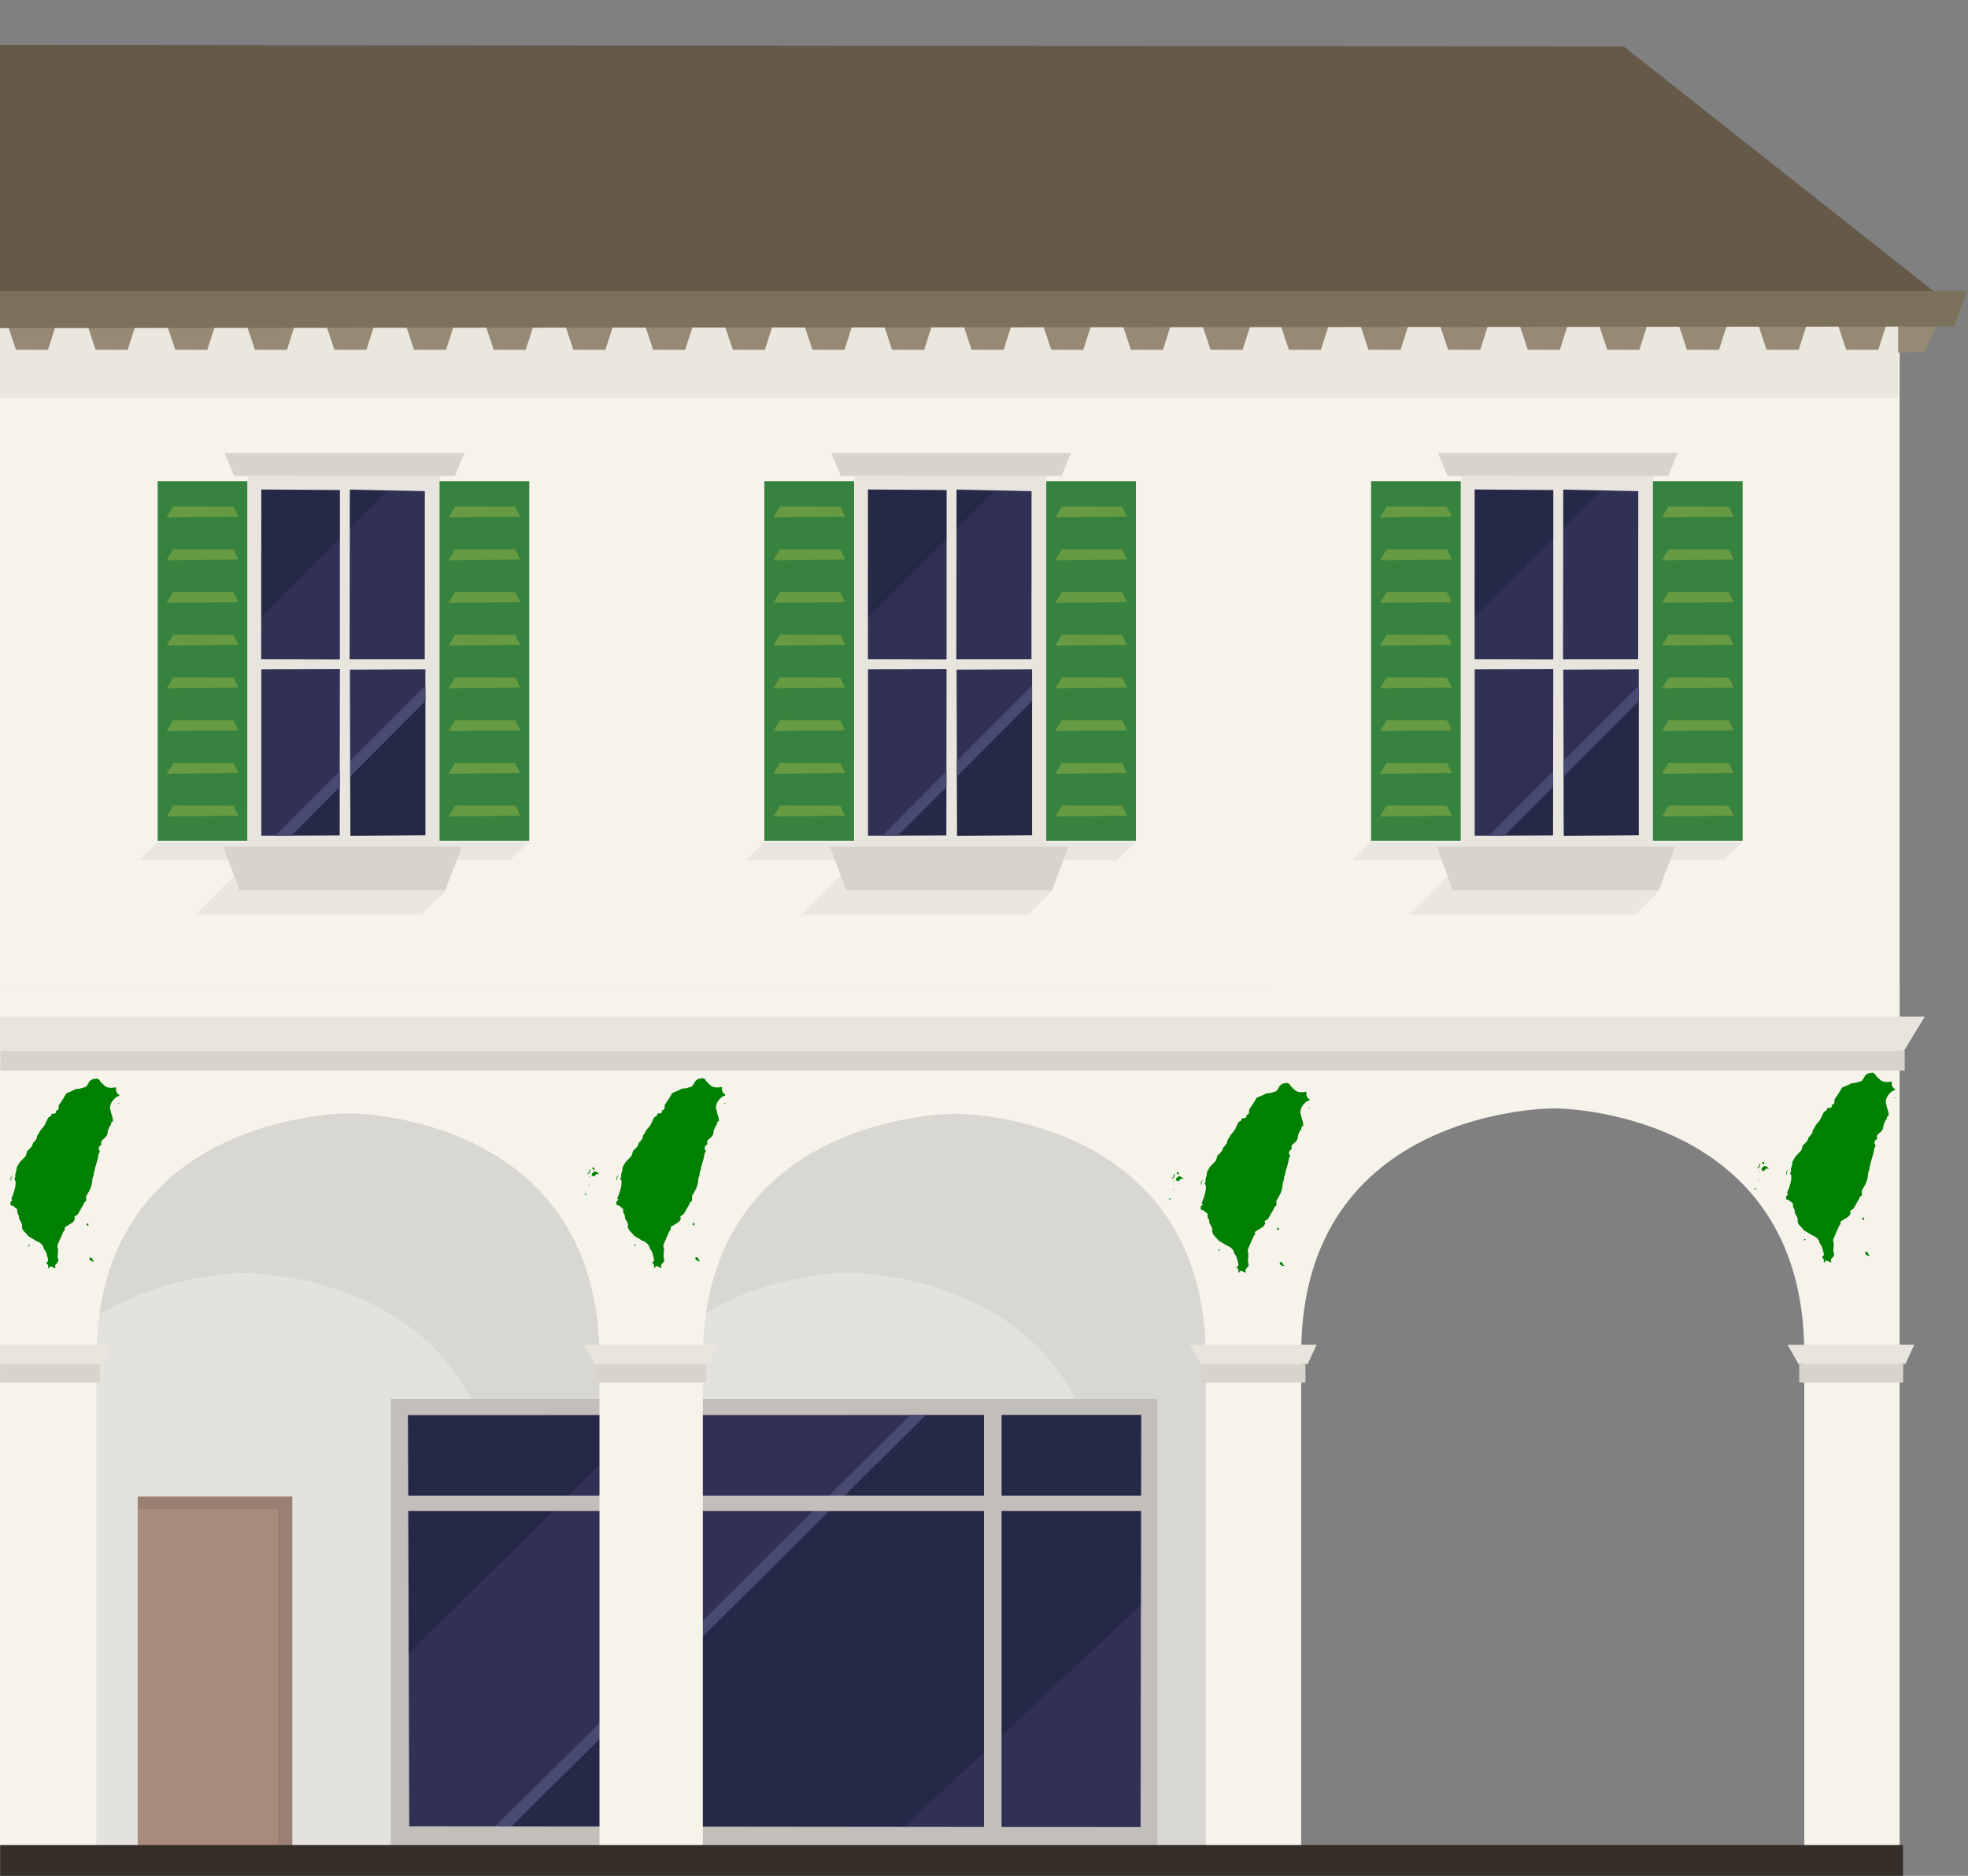 <?xml version="1.0" encoding="UTF-8" standalone="no"?>
<svg
   width="100%"
   height="100%"
   viewBox="0 0 768 732"
   version="1.1"
   xml:space="preserve"
   style="fill-rule:evenodd;clip-rule:evenodd;stroke-linejoin:round;stroke-miterlimit:2;"
   id="svg580"
   sodipodi:docname="arcade-left.svg"
   inkscape:version="1.1 (c68e22c387, 2021-05-23)"
   xmlns:inkscape="http://www.inkscape.org/namespaces/inkscape"
   xmlns:sodipodi="http://sodipodi.sourceforge.net/DTD/sodipodi-0.dtd"
   xmlns="http://www.w3.org/2000/svg"
   xmlns:svg="http://www.w3.org/2000/svg"
   xmlns:serif="http://www.serif.com/"><rect x="0" y="0" width="768" height="732" fill="#808080" stroke="none"/><defs
   id="defs584" /><sodipodi:namedview
   id="namedview582"
   pagecolor="#ffffff"
   bordercolor="#666666"
   borderopacity="1.0"
   inkscape:pageshadow="2"
   inkscape:pageopacity="0.0"
   inkscape:pagecheckerboard="0"
   showgrid="false"
   inkscape:zoom="0.71038251"
   inkscape:cx="383.59615"
   inkscape:cy="365.29615"
   inkscape:window-width="1366"
   inkscape:window-height="705"
   inkscape:window-x="-8"
   inkscape:window-y="-8"
   inkscape:window-maximized="1"
   inkscape:current-layer="svg580" />
    <g
   id="arched-historical-left">
        <g
   id="upstairs-wall"
   serif:id="upstairs wall"
   transform="matrix(1,0,0,1.116,0,-14.749)">
            <rect
   x="0"
   y="126.681"
   width="741.312"
   height="247.192"
   style="fill:rgb(246,243,234);"
   id="rect2" />
        </g>
        <rect
   id="ground-floor-wall"
   serif:id="ground floor wall"
   x="0"
   y="384.373"
   width="494.72"
   height="336.181"
   style="fill:rgb(228,226,220);" />
        <g
   id="door">
            <rect
   x="53.734"
   y="583.957"
   width="60.314"
   height="136.597"
   style="fill:rgb(169,139,126);"
   id="rect6" />
            <g
   transform="matrix(-1,0,0,1,167.813,0)"
   id="g10">
                <path
   d="M114.079,588.892L114.048,583.957L53.734,583.957L53.734,720.554L59.32,720.554L59.32,588.892L114.079,588.892Z"
   style="fill:rgb(42,42,41);fill-opacity:0.12;"
   id="path8" />
            </g>
        </g>
        <path
   id="shadow"
   d="M507.207,402.652L507.207,720L429.523,720.554L429.523,592.321C429.523,530.404 388.901,508.535 359.812,500.814C343.588,496.507 330.951,496.603 330.951,496.603C330.951,496.603 233.862,496.439 233.862,592.321L233.862,719.993L193.67,719.993L193.67,592.448C193.67,495.998 95.096,496.73 95.096,496.73C95.096,496.73 50.75,496.664 22,526.218L22,405.942L507.207,402.652Z"
   style="fill:rgb(42,42,41);fill-opacity:0.06;" />
        <g
   id="window"
   transform="matrix(1,0,0,1,2002.83,541.589)">
            <g
   transform="matrix(26.391,0,0,1.042,-13769.5,-571.837)"
   id="g16">
                <rect
   x="451.638"
   y="552.919"
   width="11.335"
   height="167.081"
   style="fill:rgb(194,190,186);"
   id="rect14" />
            </g>
            <g
   transform="matrix(25.241,0,0,0.922,-13243.4,-492.142)"
   id="g37">
                <path
   d="M462.973,545.211L451.638,545.319L451.657,719.339L462.964,719.664L462.973,545.211Z"
   style="fill:rgb(49,49,86);"
   id="path18" />
                <clipPath
   id="_clip1">
                    <path
   d="M462.973,545.211L451.638,545.319L451.657,719.339L462.964,719.664L462.973,545.211Z"
   id="path20" />
                </clipPath>
                <g
   clip-path="url(#_clip1)"
   id="g35">
                    <g
   transform="matrix(0.04,0,0,1.084,432.536,-271.3)"
   id="g25">
                        <path
   d="M669.433,913.975L768.249,820.47L768.249,751.075L678.883,751.639L516.398,913.975L669.433,913.975Z"
   style="fill:rgb(10,23,35);fill-opacity:0.3;fill-rule:nonzero;"
   id="path23" />
                    </g>
                    <g
   transform="matrix(0.04,0,0,1.084,432.536,-271.3)"
   id="g29">
                        <path
   d="M517.503,913.975L679.891,751.075L673.868,751.075L511.176,913.975L517.503,913.975Z"
   style="fill:rgb(73,74,114);fill-rule:nonzero;"
   id="path27" />
                    </g>
                    <g
   transform="matrix(0.04,0,0,1.084,432.922,-149.729)"
   id="g33">
                        <path
   d="M568.789,633.949L462.357,740.031L462.426,633.953L568.789,633.949Z"
   style="fill:rgb(10,23,35);fill-opacity:0.3;fill-rule:nonzero;"
   id="path31" />
                    </g>
                </g>
            </g>
            <g
   transform="matrix(1.004,0,0,1,-2003.18,-541.589)"
   id="g41">
                <rect
   x="158.172"
   y="583.609"
   width="286.914"
   height="6"
   style="fill:rgb(194,190,186);"
   id="rect39" />
            </g>
            <g
   transform="matrix(1,0,0,1.074,-2002.83,-591.954)"
   id="g45">
                <rect
   x="384"
   y="559.3"
   width="6.867"
   height="152.315"
   style="fill:rgb(194,190,186);"
   id="rect43" />
            </g>
        </g>
        <g
   id="arches">
            <path
   d="M-0.001,384.372L-0.001,720.554L37.618,720.554L37.618,530.177C37.618,468.26 78.378,446.391 107.565,438.669C123.845,434.363 136.524,434.458 136.524,434.458C136.524,434.458 233.942,434.294 233.942,530.177L233.942,720.554L274.271,720.554L274.271,530.304C274.271,433.853 373.179,434.585 373.179,434.585C373.179,434.585 470.597,434.421 470.597,530.304L470.597,720.554L507.78,720.554L507.78,528.226C507.78,431.775 606.687,432.507 606.687,432.507C606.687,432.507 704.106,432.343 704.106,528.226L704.106,720.554L741.312,720.554L741.312,384.372L-0.001,384.372Z"
   style="fill:rgb(246,243,234);"
   id="path48" />
            <g
   id="g58">
                <g
   transform="matrix(2.266,0,0,2.266,208.993,487.747)"
   id="g52">
                    <path
   d="M10.3,19.652L29.822,19.64L31.451,16.316L8.3,16.347L10.3,19.651L10.3,19.652Z"
   style="fill:rgb(231,229,221);fill-rule:nonzero;"
   id="path50" />
                </g>
                <g
   transform="matrix(1.088,0,0,1,-22.249,0)"
   id="g56">
                    <rect
   x="234.255"
   y="532.28"
   width="39.537"
   height="7.221"
   style="fill:rgb(217,212,203);"
   id="rect54" />
                </g>
            </g>
            <g
   transform="matrix(0.943,0,0,1,249.526,0)"
   id="g68">
                <g
   transform="matrix(2.266,0,0,2.266,208.993,487.747)"
   id="g62">
                    <path
   d="M10.3,19.652L29.822,19.64L31.451,16.316L8.3,16.347L10.3,19.651L10.3,19.652Z"
   style="fill:rgb(231,229,221);fill-rule:nonzero;"
   id="path60" />
                </g>
                <g
   transform="matrix(1.088,0,0,1,-22.249,0)"
   id="g66">
                    <rect
   x="234.255"
   y="532.28"
   width="39.537"
   height="7.221"
   style="fill:rgb(217,212,203);"
   id="rect64" />
                </g>
            </g>
            <g
   transform="matrix(0.943,0,0,1,482.776,0)"
   id="g78">
                <g
   transform="matrix(2.266,0,0,2.266,208.993,487.747)"
   id="g72">
                    <path
   d="M10.3,19.652L29.822,19.64L31.451,16.316L8.3,16.347L10.3,19.651L10.3,19.652Z"
   style="fill:rgb(231,229,221);fill-rule:nonzero;"
   id="path70" />
                </g>
                <g
   transform="matrix(1.088,0,0,1,-22.249,0)"
   id="g76">
                    <rect
   x="234.255"
   y="532.28"
   width="39.537"
   height="7.221"
   style="fill:rgb(217,212,203);"
   id="rect74" />
                </g>
            </g>
            <g
   transform="matrix(1,0,0,1,-236.667,0)"
   id="g88">
                <g
   transform="matrix(2.266,0,0,2.266,208.993,487.747)"
   id="g82">
                    <path
   d="M12.211,19.651L29.822,19.64L31.451,16.316L12.211,16.347L12.211,19.651Z"
   style="fill:rgb(231,229,221);fill-rule:nonzero;"
   id="path80" />
                </g>
                <g
   transform="matrix(0.983,0,0,1,6.442,0)"
   id="g86">
                    <rect
   x="234.255"
   y="532.28"
   width="39.537"
   height="7.221"
   style="fill:rgb(217,212,203);"
   id="rect84" />
                </g>
            </g>
        </g>
        <g
   id="floor-divider"
   serif:id="floor divider"
   transform="matrix(1.129,0,0,0.635,-252.81,-367.193)">
            <g
   transform="matrix(0.888,0,0,1.575,223.999,618.521)"
   id="g93">
                <rect
   x="-0.001"
   y="384.372"
   width="741.313"
   height="7.768"
   style="fill:rgb(217,212,203);"
   id="rect91" />
            </g>
            <path
   d="M224,1203L889.228,1203L882.047,1224L224,1224L224,1203Z"
   style="fill:rgb(231,229,221);fill-rule:nonzero;"
   id="path95" />
        </g>
        <g
   id="window1"
   serif:id="window"
   transform="matrix(1,0,0,1,501.524,134.31)">
            <g
   transform="matrix(0.5,0,0,0.5,-224.643,-319.701)"
   id="g100">
                <path
   d="M516.286,1027.88L502.01,1042L791.42,1042L806.347,1027.88L516.286,1027.88Z"
   style="fill:rgb(10,23,35);fill-opacity:0.06;fill-rule:nonzero;"
   id="path98" />
            </g>
            <g
   transform="matrix(1.044,0,0,1.055,-3.012,-372.057)"
   id="g104">
                <path
   d="M140.388,539.055L68.755,539.196L68.711,401.545L140.479,401.481L140.388,539.055Z"
   style="fill:rgb(231,229,221);fill-rule:nonzero;"
   id="path102" />
            </g>
            <g
   transform="matrix(1,0,0,1,-364.667,-127.31)"
   id="g125">
                <path
   d="M502.663,318.946L473.403,319.175L473.203,254.321L502.663,254.2L502.663,318.946ZM469.203,319.008L438.637,319.153L438.637,254.2L469.303,254.121L469.203,319.008ZM502.431,250.237L473.103,250.239L473.203,184.032L502.459,184.658L502.431,250.237ZM469.303,250.299L438.603,250.216L438.637,184.011L469.303,184.221L469.303,250.299Z"
   style="fill:rgb(49,49,86);fill-rule:nonzero;"
   id="path106" />
                <clipPath
   id="_clip2">
                    <path
   d="M502.663,318.946L473.403,319.175L473.203,254.321L502.663,254.2L502.663,318.946ZM469.203,319.008L438.637,319.153L438.637,254.2L469.303,254.121L469.203,319.008ZM502.431,250.237L473.103,250.239L473.203,184.032L502.459,184.658L502.431,250.237ZM469.303,250.299L438.603,250.216L438.637,184.011L469.303,184.221L469.303,250.299Z"
   clip-rule="nonzero"
   id="path108" />
                </clipPath>
                <g
   clip-path="url(#_clip2)"
   id="g123">
                    <g
   transform="matrix(1,0,0,1,358.639,-198.596)"
   id="g113">
                        <path
   d="M195.579,522.475L195.613,412.479L79.998,522.881L195.579,522.475Z"
   style="fill:rgb(10,23,35);fill-opacity:0.3;fill-rule:nonzero;"
   id="path111" />
                    </g>
                    <g
   transform="matrix(1,0,0,1,354.194,-193.565)"
   id="g117">
                        <path
   d="M85.288,523.512L195.608,412.895L195.623,412.912L195.639,407.459L195.06,407.448L79.184,523.491L85.288,523.512Z"
   style="fill:rgb(73,74,114);fill-rule:nonzero;"
   id="path115" />
                    </g>
                    <g
   transform="matrix(1.379,0,0,1.379,336.664,-376.97)"
   id="g121">
                        <path
   d="M73.951,442.975L73.951,406.827L109.701,407.209"
   style="fill:rgb(10,23,35);fill-opacity:0.3;fill-rule:nonzero;"
   id="path119" />
                    </g>
                </g>
            </g>
            <g
   transform="matrix(1,0,0,1,-1,-326.128)"
   id="g129">
                <path
   d="M147.812,535.555L146.94,539.352L137.478,548.803L49.061,548.803L71.435,526.428L147.812,535.555Z"
   style="fill:rgb(42,42,41);fill-opacity:0.06;fill-rule:nonzero;"
   id="path127" />
            </g>
            <g
   transform="matrix(1,0,0,1,-1,-326.128)"
   id="g133">
                <path
   d="M146.747,539.221L66.426,539.221L60.121,522.219L153.236,522.219L146.747,539.221Z"
   style="fill:rgb(217,212,203);fill-rule:nonzero;"
   id="path131" />
            </g>
            <g
   transform="matrix(1,0,0,1,0,-350.125)"
   id="g137">
                <path
   d="M153.236,392.553L149.488,401.545L63.373,401.545L59.625,392.553L153.236,392.553Z"
   style="fill:rgb(217,212,203);fill-rule:nonzero;"
   id="path135" />
            </g>
            <g
   id="g177">
                <g
   transform="matrix(0.5,0,0,0.917,-225.47,-749.826)"
   id="g141">
                    <rect
   x="738"
   y="876"
   width="70"
   height="153"
   style="fill:rgb(55,130,63);"
   id="rect139" />
                </g>
                <g
   transform="matrix(1,0,0,1,1.926,8.667)"
   id="g175">
                    <g
   transform="matrix(0.5,0,0,0.5,-117.171,-387.603)"
   id="g145">
                        <path
   d="M580.568,892.532L576.716,884.661L529.716,884.55L524.533,893.094L580.568,892.532Z"
   style="fill:rgb(102,154,67);fill-rule:nonzero;"
   id="path143" />
                    </g>
                    <g
   transform="matrix(0.5,0,0,0.5,-117.171,-335.603)"
   id="g149">
                        <path
   d="M580.568,1021.93L576.716,1014.06L529.716,1013.95L524.533,1022.49L580.568,1021.93Z"
   style="fill:rgb(102,154,67);fill-rule:nonzero;"
   id="path147" />
                    </g>
                    <g
   transform="matrix(0.5,0,0,0.5,-117.171,-339.334)"
   id="g153">
                        <path
   d="M580.568,996.05L576.716,988.179L529.716,988.068L524.533,996.612L580.568,996.05Z"
   style="fill:rgb(102,154,67);fill-rule:nonzero;"
   id="path151" />
                    </g>
                    <g
   transform="matrix(0.5,0,0,0.5,-117.171,-359.737)"
   id="g157">
                        <path
   d="M580.568,970.17L576.716,962.299L529.716,962.188L524.533,970.732L580.568,970.17Z"
   style="fill:rgb(102,154,67);fill-rule:nonzero;"
   id="path155" />
                    </g>
                    <g
   transform="matrix(0.5,0,0,0.5,-117.171,-363.469)"
   id="g161">
                        <path
   d="M580.568,944.291L576.716,936.42L529.716,936.309L524.533,944.853L580.568,944.291Z"
   style="fill:rgb(102,154,67);fill-rule:nonzero;"
   id="path159" />
                    </g>
                    <g
   transform="matrix(0.5,0,0,0.5,-117.171,-383.871)"
   id="g165">
                        <path
   d="M580.568,918.412L576.716,910.541L529.716,910.43L524.533,918.974L580.568,918.412Z"
   style="fill:rgb(102,154,67);fill-rule:nonzero;"
   id="path163" />
                    </g>
                    <g
   transform="matrix(0.5,0,0,0.5,-117.171,-367.2)"
   id="g169">
                        <path
   d="M580.568,918.412L576.716,910.541L529.716,910.43L524.533,918.974L580.568,918.412Z"
   style="fill:rgb(102,154,67);fill-rule:nonzero;"
   id="path167" />
                    </g>
                    <g
   transform="matrix(0.5,0,0,0.5,-117.171,-317.187)"
   id="g173">
                        <path
   d="M580.568,918.412L576.716,910.541L529.716,910.43L524.533,918.974L580.568,918.412Z"
   style="fill:rgb(102,154,67);fill-rule:nonzero;"
   id="path171" />
                    </g>
                </g>
            </g>
            <g
   transform="matrix(1,0,0,1,1.574,8.667)"
   id="g217">
                <g
   transform="matrix(0.5,0,0,0.917,-227.044,-758.492)"
   id="g181">
                    <rect
   x="518"
   y="876"
   width="70"
   height="153"
   style="fill:rgb(55,130,63);"
   id="rect179" />
                </g>
                <g
   transform="matrix(1,0,0,1,0.352,0)"
   id="g215">
                    <g
   transform="matrix(0.5,0,0,0.5,-227.171,-387.603)"
   id="g185">
                        <path
   d="M580.568,892.532L576.716,884.661L529.716,884.55L524.533,893.094L580.568,892.532Z"
   style="fill:rgb(102,154,67);fill-rule:nonzero;"
   id="path183" />
                    </g>
                    <g
   transform="matrix(0.5,0,0,0.5,-227.171,-335.603)"
   id="g189">
                        <path
   d="M580.568,1021.93L576.716,1014.06L529.716,1013.95L524.533,1022.49L580.568,1021.93Z"
   style="fill:rgb(102,154,67);fill-rule:nonzero;"
   id="path187" />
                    </g>
                    <g
   transform="matrix(0.5,0,0,0.5,-227.171,-339.334)"
   id="g193">
                        <path
   d="M580.568,996.05L576.716,988.179L529.716,988.068L524.533,996.612L580.568,996.05Z"
   style="fill:rgb(102,154,67);fill-rule:nonzero;"
   id="path191" />
                    </g>
                    <g
   transform="matrix(0.5,0,0,0.5,-227.171,-359.737)"
   id="g197">
                        <path
   d="M580.568,970.17L576.716,962.299L529.716,962.188L524.533,970.732L580.568,970.17Z"
   style="fill:rgb(102,154,67);fill-rule:nonzero;"
   id="path195" />
                    </g>
                    <g
   transform="matrix(0.5,0,0,0.5,-227.171,-363.469)"
   id="g201">
                        <path
   d="M580.568,944.291L576.716,936.42L529.716,936.309L524.533,944.853L580.568,944.291Z"
   style="fill:rgb(102,154,67);fill-rule:nonzero;"
   id="path199" />
                    </g>
                    <g
   transform="matrix(0.5,0,0,0.5,-227.171,-383.871)"
   id="g205">
                        <path
   d="M580.568,918.412L576.716,910.541L529.716,910.43L524.533,918.974L580.568,918.412Z"
   style="fill:rgb(102,154,67);fill-rule:nonzero;"
   id="path203" />
                    </g>
                    <g
   transform="matrix(0.5,0,0,0.5,-227.171,-367.2)"
   id="g209">
                        <path
   d="M580.568,918.412L576.716,910.541L529.716,910.43L524.533,918.974L580.568,918.412Z"
   style="fill:rgb(102,154,67);fill-rule:nonzero;"
   id="path207" />
                    </g>
                    <g
   transform="matrix(0.5,0,0,0.5,-227.171,-317.187)"
   id="g213">
                        <path
   d="M580.568,918.412L576.716,910.541L529.716,910.43L524.533,918.974L580.568,918.412Z"
   style="fill:rgb(102,154,67);fill-rule:nonzero;"
   id="path211" />
                    </g>
                </g>
            </g>
        </g>
        <g
   id="window2"
   serif:id="window"
   transform="matrix(1,0,0,1,264.762,134.31)">
            <g
   transform="matrix(0.5,0,0,0.5,-224.643,-319.701)"
   id="g222">
                <path
   d="M516.286,1027.88L502.01,1042L791.42,1042L806.347,1027.88L516.286,1027.88Z"
   style="fill:rgb(10,23,35);fill-opacity:0.06;fill-rule:nonzero;"
   id="path220" />
            </g>
            <g
   transform="matrix(1.044,0,0,1.055,-3.012,-372.057)"
   id="g226">
                <path
   d="M140.388,539.055L68.755,539.196L68.711,401.545L140.479,401.481L140.388,539.055Z"
   style="fill:rgb(231,229,221);fill-rule:nonzero;"
   id="path224" />
            </g>
            <g
   transform="matrix(1,0,0,1,-364.667,-127.31)"
   id="g247">
                <path
   d="M502.663,318.946L473.403,319.175L473.203,254.321L502.663,254.2L502.663,318.946ZM469.203,319.008L438.637,319.153L438.637,254.2L469.303,254.121L469.203,319.008ZM502.431,250.237L473.103,250.239L473.203,184.032L502.459,184.658L502.431,250.237ZM469.303,250.299L438.603,250.216L438.637,184.011L469.303,184.221L469.303,250.299Z"
   style="fill:rgb(49,49,86);fill-rule:nonzero;"
   id="path228" />
                <clipPath
   id="_clip3">
                    <path
   d="M502.663,318.946L473.403,319.175L473.203,254.321L502.663,254.2L502.663,318.946ZM469.203,319.008L438.637,319.153L438.637,254.2L469.303,254.121L469.203,319.008ZM502.431,250.237L473.103,250.239L473.203,184.032L502.459,184.658L502.431,250.237ZM469.303,250.299L438.603,250.216L438.637,184.011L469.303,184.221L469.303,250.299Z"
   clip-rule="nonzero"
   id="path230" />
                </clipPath>
                <g
   clip-path="url(#_clip3)"
   id="g245">
                    <g
   transform="matrix(1,0,0,1,358.639,-198.596)"
   id="g235">
                        <path
   d="M195.579,522.475L195.613,412.479L79.998,522.881L195.579,522.475Z"
   style="fill:rgb(10,23,35);fill-opacity:0.3;fill-rule:nonzero;"
   id="path233" />
                    </g>
                    <g
   transform="matrix(1,0,0,1,354.194,-193.565)"
   id="g239">
                        <path
   d="M85.288,523.512L195.608,412.895L195.623,412.912L195.639,407.459L195.06,407.448L79.184,523.491L85.288,523.512Z"
   style="fill:rgb(73,74,114);fill-rule:nonzero;"
   id="path237" />
                    </g>
                    <g
   transform="matrix(1.379,0,0,1.379,336.664,-376.97)"
   id="g243">
                        <path
   d="M73.951,442.975L73.951,406.827L109.701,407.209"
   style="fill:rgb(10,23,35);fill-opacity:0.3;fill-rule:nonzero;"
   id="path241" />
                    </g>
                </g>
            </g>
            <g
   transform="matrix(1,0,0,1,-1,-326.128)"
   id="g251">
                <path
   d="M147.812,535.555L146.94,539.352L137.478,548.803L49.061,548.803L71.435,526.428L147.812,535.555Z"
   style="fill:rgb(42,42,41);fill-opacity:0.06;fill-rule:nonzero;"
   id="path249" />
            </g>
            <g
   transform="matrix(1,0,0,1,-1,-326.128)"
   id="g255">
                <path
   d="M146.747,539.221L66.426,539.221L60.121,522.219L153.236,522.219L146.747,539.221Z"
   style="fill:rgb(217,212,203);fill-rule:nonzero;"
   id="path253" />
            </g>
            <g
   transform="matrix(1,0,0,1,0,-350.125)"
   id="g259">
                <path
   d="M153.236,392.553L149.488,401.545L63.373,401.545L59.625,392.553L153.236,392.553Z"
   style="fill:rgb(217,212,203);fill-rule:nonzero;"
   id="path257" />
            </g>
            <g
   id="g299">
                <g
   transform="matrix(0.5,0,0,0.917,-225.47,-749.826)"
   id="g263">
                    <rect
   x="738"
   y="876"
   width="70"
   height="153"
   style="fill:rgb(55,130,63);"
   id="rect261" />
                </g>
                <g
   transform="matrix(1,0,0,1,1.926,8.667)"
   id="g297">
                    <g
   transform="matrix(0.5,0,0,0.5,-117.171,-387.603)"
   id="g267">
                        <path
   d="M580.568,892.532L576.716,884.661L529.716,884.55L524.533,893.094L580.568,892.532Z"
   style="fill:rgb(102,154,67);fill-rule:nonzero;"
   id="path265" />
                    </g>
                    <g
   transform="matrix(0.5,0,0,0.5,-117.171,-335.603)"
   id="g271">
                        <path
   d="M580.568,1021.93L576.716,1014.06L529.716,1013.95L524.533,1022.49L580.568,1021.93Z"
   style="fill:rgb(102,154,67);fill-rule:nonzero;"
   id="path269" />
                    </g>
                    <g
   transform="matrix(0.5,0,0,0.5,-117.171,-339.334)"
   id="g275">
                        <path
   d="M580.568,996.05L576.716,988.179L529.716,988.068L524.533,996.612L580.568,996.05Z"
   style="fill:rgb(102,154,67);fill-rule:nonzero;"
   id="path273" />
                    </g>
                    <g
   transform="matrix(0.5,0,0,0.5,-117.171,-359.737)"
   id="g279">
                        <path
   d="M580.568,970.17L576.716,962.299L529.716,962.188L524.533,970.732L580.568,970.17Z"
   style="fill:rgb(102,154,67);fill-rule:nonzero;"
   id="path277" />
                    </g>
                    <g
   transform="matrix(0.5,0,0,0.5,-117.171,-363.469)"
   id="g283">
                        <path
   d="M580.568,944.291L576.716,936.42L529.716,936.309L524.533,944.853L580.568,944.291Z"
   style="fill:rgb(102,154,67);fill-rule:nonzero;"
   id="path281" />
                    </g>
                    <g
   transform="matrix(0.5,0,0,0.5,-117.171,-383.871)"
   id="g287">
                        <path
   d="M580.568,918.412L576.716,910.541L529.716,910.43L524.533,918.974L580.568,918.412Z"
   style="fill:rgb(102,154,67);fill-rule:nonzero;"
   id="path285" />
                    </g>
                    <g
   transform="matrix(0.5,0,0,0.5,-117.171,-367.2)"
   id="g291">
                        <path
   d="M580.568,918.412L576.716,910.541L529.716,910.43L524.533,918.974L580.568,918.412Z"
   style="fill:rgb(102,154,67);fill-rule:nonzero;"
   id="path289" />
                    </g>
                    <g
   transform="matrix(0.5,0,0,0.5,-117.171,-317.187)"
   id="g295">
                        <path
   d="M580.568,918.412L576.716,910.541L529.716,910.43L524.533,918.974L580.568,918.412Z"
   style="fill:rgb(102,154,67);fill-rule:nonzero;"
   id="path293" />
                    </g>
                </g>
            </g>
            <g
   transform="matrix(1,0,0,1,1.574,8.667)"
   id="g339">
                <g
   transform="matrix(0.5,0,0,0.917,-227.044,-758.492)"
   id="g303">
                    <rect
   x="518"
   y="876"
   width="70"
   height="153"
   style="fill:rgb(55,130,63);"
   id="rect301" />
                </g>
                <g
   transform="matrix(1,0,0,1,0.352,0)"
   id="g337">
                    <g
   transform="matrix(0.5,0,0,0.5,-227.171,-387.603)"
   id="g307">
                        <path
   d="M580.568,892.532L576.716,884.661L529.716,884.55L524.533,893.094L580.568,892.532Z"
   style="fill:rgb(102,154,67);fill-rule:nonzero;"
   id="path305" />
                    </g>
                    <g
   transform="matrix(0.5,0,0,0.5,-227.171,-335.603)"
   id="g311">
                        <path
   d="M580.568,1021.93L576.716,1014.06L529.716,1013.95L524.533,1022.49L580.568,1021.93Z"
   style="fill:rgb(102,154,67);fill-rule:nonzero;"
   id="path309" />
                    </g>
                    <g
   transform="matrix(0.5,0,0,0.5,-227.171,-339.334)"
   id="g315">
                        <path
   d="M580.568,996.05L576.716,988.179L529.716,988.068L524.533,996.612L580.568,996.05Z"
   style="fill:rgb(102,154,67);fill-rule:nonzero;"
   id="path313" />
                    </g>
                    <g
   transform="matrix(0.5,0,0,0.5,-227.171,-359.737)"
   id="g319">
                        <path
   d="M580.568,970.17L576.716,962.299L529.716,962.188L524.533,970.732L580.568,970.17Z"
   style="fill:rgb(102,154,67);fill-rule:nonzero;"
   id="path317" />
                    </g>
                    <g
   transform="matrix(0.5,0,0,0.5,-227.171,-363.469)"
   id="g323">
                        <path
   d="M580.568,944.291L576.716,936.42L529.716,936.309L524.533,944.853L580.568,944.291Z"
   style="fill:rgb(102,154,67);fill-rule:nonzero;"
   id="path321" />
                    </g>
                    <g
   transform="matrix(0.5,0,0,0.5,-227.171,-383.871)"
   id="g327">
                        <path
   d="M580.568,918.412L576.716,910.541L529.716,910.43L524.533,918.974L580.568,918.412Z"
   style="fill:rgb(102,154,67);fill-rule:nonzero;"
   id="path325" />
                    </g>
                    <g
   transform="matrix(0.5,0,0,0.5,-227.171,-367.2)"
   id="g331">
                        <path
   d="M580.568,918.412L576.716,910.541L529.716,910.43L524.533,918.974L580.568,918.412Z"
   style="fill:rgb(102,154,67);fill-rule:nonzero;"
   id="path329" />
                    </g>
                    <g
   transform="matrix(0.5,0,0,0.5,-227.171,-317.187)"
   id="g335">
                        <path
   d="M580.568,918.412L576.716,910.541L529.716,910.43L524.533,918.974L580.568,918.412Z"
   style="fill:rgb(102,154,67);fill-rule:nonzero;"
   id="path333" />
                    </g>
                </g>
            </g>
        </g>
        <g
   id="window3"
   serif:id="window"
   transform="matrix(1,0,0,1,28,134.31)">
            <g
   transform="matrix(0.5,0,0,0.5,-224.643,-319.701)"
   id="g344">
                <path
   d="M516.286,1027.88L502.01,1042L791.42,1042L806.347,1027.88L516.286,1027.88Z"
   style="fill:rgb(10,23,35);fill-opacity:0.06;fill-rule:nonzero;"
   id="path342" />
            </g>
            <g
   transform="matrix(1.044,0,0,1.055,-3.012,-372.057)"
   id="g348">
                <path
   d="M140.388,539.055L68.755,539.196L68.711,401.545L140.479,401.481L140.388,539.055Z"
   style="fill:rgb(231,229,221);fill-rule:nonzero;"
   id="path346" />
            </g>
            <g
   transform="matrix(1,0,0,1,-364.667,-127.31)"
   id="g369">
                <path
   d="M502.663,318.946L473.403,319.175L473.203,254.321L502.663,254.2L502.663,318.946ZM469.203,319.008L438.637,319.153L438.637,254.2L469.303,254.121L469.203,319.008ZM502.431,250.237L473.103,250.239L473.203,184.032L502.459,184.658L502.431,250.237ZM469.303,250.299L438.603,250.216L438.637,184.011L469.303,184.221L469.303,250.299Z"
   style="fill:rgb(49,49,86);fill-rule:nonzero;"
   id="path350" />
                <clipPath
   id="_clip4">
                    <path
   d="M502.663,318.946L473.403,319.175L473.203,254.321L502.663,254.2L502.663,318.946ZM469.203,319.008L438.637,319.153L438.637,254.2L469.303,254.121L469.203,319.008ZM502.431,250.237L473.103,250.239L473.203,184.032L502.459,184.658L502.431,250.237ZM469.303,250.299L438.603,250.216L438.637,184.011L469.303,184.221L469.303,250.299Z"
   clip-rule="nonzero"
   id="path352" />
                </clipPath>
                <g
   clip-path="url(#_clip4)"
   id="g367">
                    <g
   transform="matrix(1,0,0,1,358.639,-198.596)"
   id="g357">
                        <path
   d="M195.579,522.475L195.613,412.479L79.998,522.881L195.579,522.475Z"
   style="fill:rgb(10,23,35);fill-opacity:0.3;fill-rule:nonzero;"
   id="path355" />
                    </g>
                    <g
   transform="matrix(1,0,0,1,354.194,-193.565)"
   id="g361">
                        <path
   d="M85.288,523.512L195.608,412.895L195.623,412.912L195.639,407.459L195.06,407.448L79.184,523.491L85.288,523.512Z"
   style="fill:rgb(73,74,114);fill-rule:nonzero;"
   id="path359" />
                    </g>
                    <g
   transform="matrix(1.379,0,0,1.379,336.664,-376.97)"
   id="g365">
                        <path
   d="M73.951,442.975L73.951,406.827L109.701,407.209"
   style="fill:rgb(10,23,35);fill-opacity:0.3;fill-rule:nonzero;"
   id="path363" />
                    </g>
                </g>
            </g>
            <g
   transform="matrix(1,0,0,1,-1,-326.128)"
   id="g373">
                <path
   d="M147.812,535.555L146.94,539.352L137.478,548.803L49.061,548.803L71.435,526.428L147.812,535.555Z"
   style="fill:rgb(42,42,41);fill-opacity:0.06;fill-rule:nonzero;"
   id="path371" />
            </g>
            <g
   transform="matrix(1,0,0,1,-1,-326.128)"
   id="g377">
                <path
   d="M146.747,539.221L66.426,539.221L60.121,522.219L153.236,522.219L146.747,539.221Z"
   style="fill:rgb(217,212,203);fill-rule:nonzero;"
   id="path375" />
            </g>
            <g
   transform="matrix(1,0,0,1,0,-350.125)"
   id="g381">
                <path
   d="M153.236,392.553L149.488,401.545L63.373,401.545L59.625,392.553L153.236,392.553Z"
   style="fill:rgb(217,212,203);fill-rule:nonzero;"
   id="path379" />
            </g>
            <g
   id="g421">
                <g
   transform="matrix(0.5,0,0,0.917,-225.47,-749.826)"
   id="g385">
                    <rect
   x="738"
   y="876"
   width="70"
   height="153"
   style="fill:rgb(55,130,63);"
   id="rect383" />
                </g>
                <g
   transform="matrix(1,0,0,1,1.926,8.667)"
   id="g419">
                    <g
   transform="matrix(0.5,0,0,0.5,-117.171,-387.603)"
   id="g389">
                        <path
   d="M580.568,892.532L576.716,884.661L529.716,884.55L524.533,893.094L580.568,892.532Z"
   style="fill:rgb(102,154,67);fill-rule:nonzero;"
   id="path387" />
                    </g>
                    <g
   transform="matrix(0.5,0,0,0.5,-117.171,-335.603)"
   id="g393">
                        <path
   d="M580.568,1021.93L576.716,1014.06L529.716,1013.95L524.533,1022.49L580.568,1021.93Z"
   style="fill:rgb(102,154,67);fill-rule:nonzero;"
   id="path391" />
                    </g>
                    <g
   transform="matrix(0.5,0,0,0.5,-117.171,-339.334)"
   id="g397">
                        <path
   d="M580.568,996.05L576.716,988.179L529.716,988.068L524.533,996.612L580.568,996.05Z"
   style="fill:rgb(102,154,67);fill-rule:nonzero;"
   id="path395" />
                    </g>
                    <g
   transform="matrix(0.5,0,0,0.5,-117.171,-359.737)"
   id="g401">
                        <path
   d="M580.568,970.17L576.716,962.299L529.716,962.188L524.533,970.732L580.568,970.17Z"
   style="fill:rgb(102,154,67);fill-rule:nonzero;"
   id="path399" />
                    </g>
                    <g
   transform="matrix(0.5,0,0,0.5,-117.171,-363.469)"
   id="g405">
                        <path
   d="M580.568,944.291L576.716,936.42L529.716,936.309L524.533,944.853L580.568,944.291Z"
   style="fill:rgb(102,154,67);fill-rule:nonzero;"
   id="path403" />
                    </g>
                    <g
   transform="matrix(0.5,0,0,0.5,-117.171,-383.871)"
   id="g409">
                        <path
   d="M580.568,918.412L576.716,910.541L529.716,910.43L524.533,918.974L580.568,918.412Z"
   style="fill:rgb(102,154,67);fill-rule:nonzero;"
   id="path407" />
                    </g>
                    <g
   transform="matrix(0.5,0,0,0.5,-117.171,-367.2)"
   id="g413">
                        <path
   d="M580.568,918.412L576.716,910.541L529.716,910.43L524.533,918.974L580.568,918.412Z"
   style="fill:rgb(102,154,67);fill-rule:nonzero;"
   id="path411" />
                    </g>
                    <g
   transform="matrix(0.5,0,0,0.5,-117.171,-317.187)"
   id="g417">
                        <path
   d="M580.568,918.412L576.716,910.541L529.716,910.43L524.533,918.974L580.568,918.412Z"
   style="fill:rgb(102,154,67);fill-rule:nonzero;"
   id="path415" />
                    </g>
                </g>
            </g>
            <g
   transform="matrix(1,0,0,1,1.574,8.667)"
   id="g461">
                <g
   transform="matrix(0.5,0,0,0.917,-227.044,-758.492)"
   id="g425">
                    <rect
   x="518"
   y="876"
   width="70"
   height="153"
   style="fill:rgb(55,130,63);"
   id="rect423" />
                </g>
                <g
   transform="matrix(1,0,0,1,0.352,0)"
   id="g459">
                    <g
   transform="matrix(0.5,0,0,0.5,-227.171,-387.603)"
   id="g429">
                        <path
   d="M580.568,892.532L576.716,884.661L529.716,884.55L524.533,893.094L580.568,892.532Z"
   style="fill:rgb(102,154,67);fill-rule:nonzero;"
   id="path427" />
                    </g>
                    <g
   transform="matrix(0.5,0,0,0.5,-227.171,-335.603)"
   id="g433">
                        <path
   d="M580.568,1021.93L576.716,1014.06L529.716,1013.95L524.533,1022.49L580.568,1021.93Z"
   style="fill:rgb(102,154,67);fill-rule:nonzero;"
   id="path431" />
                    </g>
                    <g
   transform="matrix(0.5,0,0,0.5,-227.171,-339.334)"
   id="g437">
                        <path
   d="M580.568,996.05L576.716,988.179L529.716,988.068L524.533,996.612L580.568,996.05Z"
   style="fill:rgb(102,154,67);fill-rule:nonzero;"
   id="path435" />
                    </g>
                    <g
   transform="matrix(0.5,0,0,0.5,-227.171,-359.737)"
   id="g441">
                        <path
   d="M580.568,970.17L576.716,962.299L529.716,962.188L524.533,970.732L580.568,970.17Z"
   style="fill:rgb(102,154,67);fill-rule:nonzero;"
   id="path439" />
                    </g>
                    <g
   transform="matrix(0.5,0,0,0.5,-227.171,-363.469)"
   id="g445">
                        <path
   d="M580.568,944.291L576.716,936.42L529.716,936.309L524.533,944.853L580.568,944.291Z"
   style="fill:rgb(102,154,67);fill-rule:nonzero;"
   id="path443" />
                    </g>
                    <g
   transform="matrix(0.5,0,0,0.5,-227.171,-383.871)"
   id="g449">
                        <path
   d="M580.568,918.412L576.716,910.541L529.716,910.43L524.533,918.974L580.568,918.412Z"
   style="fill:rgb(102,154,67);fill-rule:nonzero;"
   id="path447" />
                    </g>
                    <g
   transform="matrix(0.5,0,0,0.5,-227.171,-367.2)"
   id="g453">
                        <path
   d="M580.568,918.412L576.716,910.541L529.716,910.43L524.533,918.974L580.568,918.412Z"
   style="fill:rgb(102,154,67);fill-rule:nonzero;"
   id="path451" />
                    </g>
                    <g
   transform="matrix(0.5,0,0,0.5,-227.171,-317.187)"
   id="g457">
                        <path
   d="M580.568,918.412L576.716,910.541L529.716,910.43L524.533,918.974L580.568,918.412Z"
   style="fill:rgb(102,154,67);fill-rule:nonzero;"
   id="path455" />
                    </g>
                </g>
            </g>
        </g>
        <g
   id="ground"
   transform="matrix(0.51,0,0,0.5,-114.158,-228)">
            <rect
   x="224.009"
   y="1896"
   width="1456"
   height="24"
   style="fill:rgb(53,45,39);"
   id="rect464" />
        </g>
        <g
   id="roof"
   transform="matrix(0.974,0,0,0.646,-218.27,-346.252)">
            <path
   d="M224,713.453L1000.59,713.969L874.698,564.095L224,563.095L224,713.453Z"
   style="fill:rgb(101,89,74);fill-rule:nonzero;"
   id="path467" />
            <g
   id="shadow1"
   serif:id="shadow"
   transform="matrix(1.026,0,0,1.797,224,504.132)">
                <rect
   x="0"
   y="126.681"
   width="741.312"
   height="24.975"
   style="fill:rgb(42,42,41);fill-opacity:0.06;"
   id="rect469" />
            </g>
            <g
   transform="matrix(1.026,0,0,1.547,218.869,535.72)"
   id="g568">
                <g
   transform="matrix(-1,1.22465e-16,-1.22465e-16,-1,178.065,466.891)"
   id="g474">
                    <path
   d="M166.751,330.156L169.878,339.558L151.187,339.594L154.23,330.115L166.751,330.156Z"
   style="fill:rgb(151,138,116);fill-rule:nonzero;"
   id="path472" />
                </g>
                <g
   transform="matrix(-1,1.22465e-16,-1.22465e-16,-1,426.897,466.891)"
   id="g478">
                    <path
   d="M166.751,330.156L169.878,339.558L151.187,339.594L154.23,330.115L166.751,330.156Z"
   style="fill:rgb(151,138,116);fill-rule:nonzero;"
   id="path476" />
                </g>
                <g
   transform="matrix(-1,1.22465e-16,-1.22465e-16,-1,675.147,466.891)"
   id="g482">
                    <path
   d="M166.751,330.156L169.878,339.558L151.187,339.594L154.23,330.115L166.751,330.156Z"
   style="fill:rgb(151,138,116);fill-rule:nonzero;"
   id="path480" />
                </g>
                <g
   transform="matrix(-1,1.22465e-16,-1.22465e-16,-1,302.417,466.891)"
   id="g486">
                    <path
   d="M166.751,330.156L169.878,339.558L151.187,339.594L154.23,330.115L166.751,330.156Z"
   style="fill:rgb(151,138,116);fill-rule:nonzero;"
   id="path484" />
                </g>
                <g
   transform="matrix(-1,1.22465e-16,-1.22465e-16,-1,551.249,466.891)"
   id="g490">
                    <path
   d="M166.751,330.156L169.878,339.558L151.187,339.594L154.23,330.115L166.751,330.156Z"
   style="fill:rgb(151,138,116);fill-rule:nonzero;"
   id="path488" />
                </g>
                <g
   transform="matrix(-1,1.22465e-16,-1.22465e-16,-1,799.499,466.891)"
   id="g494">
                    <path
   d="M166.751,330.156L169.878,339.558L151.187,339.594L154.23,330.115L166.751,330.156Z"
   style="fill:rgb(151,138,116);fill-rule:nonzero;"
   id="path492" />
                </g>
                <g
   transform="matrix(-1,1.22465e-16,-1.22465e-16,-1,240.273,466.891)"
   id="g498">
                    <path
   d="M166.751,330.156L169.878,339.558L151.187,339.594L154.23,330.115L166.751,330.156Z"
   style="fill:rgb(151,138,116);fill-rule:nonzero;"
   id="path496" />
                </g>
                <g
   transform="matrix(-1,1.22465e-16,-1.22465e-16,-1,489.105,466.891)"
   id="g502">
                    <path
   d="M166.751,330.156L169.878,339.558L151.187,339.594L154.23,330.115L166.751,330.156Z"
   style="fill:rgb(151,138,116);fill-rule:nonzero;"
   id="path500" />
                </g>
                <g
   transform="matrix(-1,1.22465e-16,-1.22465e-16,-1,737.355,466.891)"
   id="g506">
                    <path
   d="M166.751,330.156L169.878,339.558L151.187,339.594L154.23,330.115L166.751,330.156Z"
   style="fill:rgb(151,138,116);fill-rule:nonzero;"
   id="path504" />
                </g>
                <g
   transform="matrix(-1,1.22465e-16,-1.22465e-16,-1,364.625,466.891)"
   id="g510">
                    <path
   d="M166.751,330.156L169.878,339.558L151.187,339.594L154.23,330.115L166.751,330.156Z"
   style="fill:rgb(151,138,116);fill-rule:nonzero;"
   id="path508" />
                </g>
                <g
   transform="matrix(-1,1.22465e-16,-1.22465e-16,-1,613.457,466.891)"
   id="g514">
                    <path
   d="M166.751,330.156L169.878,339.558L151.187,339.594L154.23,330.115L166.751,330.156Z"
   style="fill:rgb(151,138,116);fill-rule:nonzero;"
   id="path512" />
                </g>
                <g
   transform="matrix(-1,1.22465e-16,-1.22465e-16,-1,861.707,466.891)"
   id="g518">
                    <path
   d="M166.751,330.156L169.878,339.558L151.187,339.594L154.23,330.115L166.751,330.156Z"
   style="fill:rgb(151,138,116);fill-rule:nonzero;"
   id="path516" />
                </g>
                <g
   transform="matrix(-1,1.22465e-16,-1.22465e-16,-1,209.169,466.891)"
   id="g522">
                    <path
   d="M166.751,330.156L169.878,339.558L151.187,339.594L154.23,330.115L166.751,330.156Z"
   style="fill:rgb(151,138,116);fill-rule:nonzero;"
   id="path520" />
                </g>
                <g
   transform="matrix(-1,1.22465e-16,-1.22465e-16,-1,458.001,466.891)"
   id="g526">
                    <path
   d="M166.751,330.156L169.878,339.558L151.187,339.594L154.23,330.115L166.751,330.156Z"
   style="fill:rgb(151,138,116);fill-rule:nonzero;"
   id="path524" />
                </g>
                <g
   transform="matrix(-1,1.22465e-16,-1.22465e-16,-1,706.251,466.891)"
   id="g530">
                    <path
   d="M166.751,330.156L169.878,339.558L151.187,339.594L154.23,330.115L166.751,330.156Z"
   style="fill:rgb(151,138,116);fill-rule:nonzero;"
   id="path528" />
                </g>
                <g
   transform="matrix(-1,1.22465e-16,-1.22465e-16,-1,333.521,466.891)"
   id="g534">
                    <path
   d="M166.751,330.156L169.878,339.558L151.187,339.594L154.23,330.115L166.751,330.156Z"
   style="fill:rgb(151,138,116);fill-rule:nonzero;"
   id="path532" />
                </g>
                <g
   transform="matrix(-1,1.22465e-16,-1.22465e-16,-1,582.353,466.891)"
   id="g538">
                    <path
   d="M166.751,330.156L169.878,339.558L151.187,339.594L154.23,330.115L166.751,330.156Z"
   style="fill:rgb(151,138,116);fill-rule:nonzero;"
   id="path536" />
                </g>
                <g
   transform="matrix(-1,1.22465e-16,-1.22465e-16,-1,830.603,466.891)"
   id="g542">
                    <path
   d="M166.751,330.156L169.878,339.558L151.187,339.594L154.23,330.115L166.751,330.156Z"
   style="fill:rgb(151,138,116);fill-rule:nonzero;"
   id="path540" />
                </g>
                <g
   transform="matrix(-1,1.22465e-16,-1.22465e-16,-1,271.377,466.891)"
   id="g546">
                    <path
   d="M166.751,330.156L169.878,339.558L151.187,339.594L154.23,330.115L166.751,330.156Z"
   style="fill:rgb(151,138,116);fill-rule:nonzero;"
   id="path544" />
                </g>
                <g
   transform="matrix(-1,1.22465e-16,-1.22465e-16,-1,520.209,466.891)"
   id="g550">
                    <path
   d="M166.751,330.156L169.878,339.558L151.187,339.594L154.23,330.115L166.751,330.156Z"
   style="fill:rgb(151,138,116);fill-rule:nonzero;"
   id="path548" />
                </g>
                <g
   transform="matrix(-1,1.22465e-16,-1.22465e-16,-1,768.459,466.891)"
   id="g554">
                    <path
   d="M166.751,330.156L169.878,339.558L151.187,339.594L154.23,330.115L166.751,330.156Z"
   style="fill:rgb(151,138,116);fill-rule:nonzero;"
   id="path552" />
                </g>
                <g
   transform="matrix(-1,1.22465e-16,-1.22465e-16,-1,395.729,466.891)"
   id="g558">
                    <path
   d="M166.751,330.156L169.878,339.558L151.187,339.594L154.23,330.115L166.751,330.156Z"
   style="fill:rgb(151,138,116);fill-rule:nonzero;"
   id="path556" />
                </g>
                <g
   transform="matrix(-1,1.22465e-16,-1.22465e-16,-1,644.561,466.891)"
   id="g562">
                    <path
   d="M166.751,330.156L169.878,339.558L151.187,339.594L154.23,330.115L166.751,330.156Z"
   style="fill:rgb(151,138,116);fill-rule:nonzero;"
   id="path560" />
                </g>
                <g
   transform="matrix(-1,1.22465e-16,-1.22465e-16,-1,892.811,466.891)"
   id="g566">
                    <path
   d="M166.751,330.156L169.878,339.558L151.187,339.594L154.23,330.115L166.751,330.156Z"
   style="fill:rgb(151,138,116);fill-rule:nonzero;"
   id="path564" />
                </g>
            </g>
            <g
   transform="matrix(1.026,0,0,1.547,224,535.72)"
   id="g572">
                <path
   d="M741.312,137.862L741.312,126.681L756.718,126.681L751.476,137.619L741.312,137.862Z"
   style="fill:rgb(151,138,116);fill-rule:nonzero;"
   id="path570" />
            </g>
            <g
   transform="matrix(1.026,0,0,1.547,224,537.267)"
   id="g576">
                <path
   d="M0,112.875L768.187,112.875L763.245,126.676L0,127.297L0,112.875Z"
   style="fill:rgb(124,113,91);fill-rule:nonzero;"
   id="path574" />
            </g>
        </g>
    </g>
<g
   transform="matrix(0.006,0,0,-0.006,-8.338,497.575)"
   fill="#000000"
   stroke="none"
   id="g26"
   style="fill:#008000"><path
     d="m 7610,12773 c -48,-16 -79,-20 -117,-16 -49,5 -57,3 -127,-41 -126,-78 -185,-134 -201,-189 -13,-45 -147,-245 -184,-275 -16,-13 -175,-65 -331,-107 -58,-16 -140,-29 -211,-33 l -115,-8 -110,-61 c -60,-34 -193,-93 -294,-132 -101,-39 -193,-77 -204,-85 -12,-7 -57,-78 -101,-157 -43,-79 -151,-251 -239,-382 l -160,-238 -7,-123 c -8,-149 -16,-164 -110,-209 l -69,-32 6,-46 c 13,-99 -39,-138 -193,-147 l -92,-5 -16,-33 c -8,-18 -18,-47 -21,-66 -9,-47 -47,-83 -110,-103 -69,-22 -91,-53 -169,-235 -31,-74 -87,-191 -123,-259 -57,-105 -86,-144 -190,-260 -112,-123 -129,-147 -178,-251 -35,-74 -70,-131 -98,-160 -41,-43 -43,-49 -54,-132 -12,-99 -35,-150 -96,-217 -23,-25 -54,-65 -70,-88 -16,-23 -43,-51 -61,-61 -26,-16 -33,-28 -38,-63 -3,-24 -27,-86 -53,-138 -41,-83 -61,-109 -158,-207 -61,-61 -124,-121 -139,-132 -25,-18 -33,-39 -62,-156 -19,-74 -44,-154 -55,-178 -14,-26 -92,-112 -204,-223 -172,-171 -185,-187 -257,-310 -115,-195 -129,-227 -129,-285 0,-88 -21,-192 -57,-285 -37,-92 -43,-143 -28,-222 7,-37 3,-49 -29,-106 -20,-36 -36,-72 -36,-80 0,-9 16,-31 35,-49 32,-30 36,-40 45,-114 12,-93 0,-261 -25,-370 -49,-214 -124,-452 -175,-554 -32,-64 -70,-181 -70,-217 0,-6 15,-10 33,-9 27,1 33,-3 35,-23 3,-18 -11,-37 -62,-85 -71,-66 -70,-65 -67,-209 1,-45 30,-77 68,-77 16,0 51,-11 78,-24 44,-20 83,-49 252,-192 l 43,-35 v -95 c 0,-112 29,-209 81,-274 32,-39 33,-43 33,-139 1,-94 2,-100 35,-152 83,-130 102,-166 131,-241 40,-106 45,-143 26,-197 -14,-41 -13,-48 6,-105 50,-149 79,-192 222,-325 26,-23 73,-77 105,-120 79,-103 91,-112 219,-180 61,-33 166,-96 233,-141 67,-45 144,-90 173,-100 183,-63 348,-194 415,-332 17,-35 39,-96 49,-136 15,-59 27,-81 60,-115 22,-23 52,-64 66,-92 47,-95 142,-434 152,-548 l 7,-67 -57,-55 c -69,-68 -71,-86 -11,-145 65,-64 75,-90 63,-179 -10,-87 -7,-101 25,-101 19,0 26,7 30,29 4,17 19,44 35,62 26,29 35,33 80,32 43,-1 68,-10 149,-56 87,-49 163,-79 163,-63 0,3 -7,31 -15,63 -17,63 -12,123 12,161 8,13 40,49 71,80 57,57 122,169 122,210 0,11 -5,33 -11,49 -6,15 -19,68 -29,117 -16,74 -17,103 -9,173 5,46 14,158 19,248 9,158 8,166 -13,212 -16,36 -21,66 -21,118 1,77 4,88 109,320 37,83 114,259 171,392 93,220 107,248 158,305 38,42 54,67 50,78 -4,8 -12,32 -17,52 -21,72 -13,79 235,227 302,181 321,196 379,301 27,47 51,91 55,99 4,8 -4,34 -19,62 -15,26 -27,52 -27,57 0,23 54,72 105,96 92,42 139,95 209,235 34,69 99,183 144,253 72,110 125,212 185,350 12,26 32,46 74,71 47,27 58,38 56,58 -1,13 -2,83 -3,155 -2,142 9,186 55,234 13,14 47,73 76,130 28,58 67,130 88,160 39,57 103,227 146,390 18,64 29,140 35,235 10,154 15,178 66,297 31,72 34,89 32,157 -3,69 0,83 33,156 28,60 38,99 43,155 3,48 20,118 44,191 22,64 45,140 51,170 7,30 25,93 41,140 30,91 80,312 101,441 9,62 17,84 40,108 51,53 51,125 -1,184 -25,28 -30,43 -30,83 0,107 34,170 123,223 47,28 58,53 46,111 -24,128 -7,177 92,256 237,189 306,295 318,484 6,93 10,112 34,148 15,22 27,46 27,53 0,31 23,90 44,115 13,15 26,40 30,56 3,15 21,44 40,65 46,52 56,74 56,127 0,74 36,125 88,125 11,0 23,7 26,16 20,52 -14,240 -78,426 -25,73 -49,167 -54,209 -6,44 -19,93 -33,120 -48,90 -19,304 61,458 109,209 363,440 473,429 31,-3 32,-2 39,42 9,65 3,80 -31,74 -38,-8 -79,35 -131,137 l -40,81 v 125 c 0,111 -2,124 -16,119 -41,-16 -208,-36 -297,-36 -128,0 -234,22 -332,70 -69,34 -101,60 -242,197 -147,144 -163,162 -169,201 -7,42 -8,43 -108,95 l -101,52 z"
     id="path2"
     style="fill:#008000" /><path
     d="m 9089,11169 c -14,-27 4,-42 41,-33 33,7 34,9 20,33 -14,27 -46,27 -61,0 z"
     id="path4"
     style="fill:#008000" /><path
     d="m 521,6966 c -18,-19 -21,-30 -15,-49 10,-29 110,-111 124,-102 6,3 10,32 10,64 0,55 -2,60 -34,85 -43,32 -56,33 -85,2 z"
     id="path6"
     style="fill:#008000" /><path
     d="m 333,6858 c -11,-14 -19,-43 -35,-133 -13,-71 -52,-119 -110,-137 -49,-15 -39,-28 22,-28 43,0 53,4 85,37 19,20 35,46 35,57 0,12 7,30 15,40 9,12 15,42 15,76 0,31 5,61 11,67 13,13 4,33 -15,33 -8,0 -18,-6 -23,-12 z"
     id="path8-1"
     style="fill:#008000" /><path
     d="m 640,6713 c -14,-9 -46,-36 -72,-60 -26,-24 -52,-43 -57,-43 -25,0 -41,-33 -41,-84 0,-28 -5,-57 -12,-64 -8,-8 -8,-15 2,-27 12,-14 15,-14 31,1 27,24 63,15 67,-18 3,-26 7,-28 46,-28 41,0 42,1 80,66 30,52 46,70 79,85 52,23 95,24 119,2 17,-16 20,-16 35,0 16,16 14,20 -36,71 -42,42 -64,56 -110,69 -32,9 -64,23 -71,32 -16,19 -30,19 -60,-2 z"
     id="path10"
     style="fill:#008000" /><path
     d="m 2125,6399 -57,-82 11,-84 c 6,-46 13,-88 16,-93 17,-28 25,0 25,91 v 100 l 40,59 c 39,57 50,90 31,90 -5,0 -35,-37 -66,-81 z"
     id="path12"
     style="fill:#008000" /><path
     d="m 300,6394 c -11,-12 -10,-18 4,-32 16,-16 18,-16 31,2 11,14 12,23 4,33 -15,17 -24,16 -39,-3 z"
     id="path14"
     style="fill:#008000" /><path
     d="m 272,5858 c -19,-19 -15,-48 7,-48 20,0 37,32 26,50 -8,13 -18,13 -33,-2 z"
     id="path16"
     style="fill:#008000" /><path
     d="m 48,5275 c -15,-13 -33,-25 -40,-28 -23,-8 6,-42 40,-45 22,-2 34,3 46,20 37,52 1,93 -46,53 z"
     id="path18-8"
     style="fill:#008000" /><path
     d="m 7046,3349 c -22,-32 -21,-92 2,-112 10,-10 35,-17 55,-17 h 37 v 59 c 0,62 -8,75 -51,86 -21,5 -30,2 -43,-16 z"
     id="path20-0"
     style="fill:#008000" /><path
     d="m 3248,1956 c -10,-7 -18,-22 -18,-34 0,-11 -7,-23 -16,-26 -8,-3 -12,-10 -9,-16 9,-15 41,-12 55,5 7,9 28,23 47,32 44,21 41,47 -7,50 -19,2 -43,-3 -52,-11 z"
     id="path22"
     style="fill:#008000" /><path
     d="m 7233,1124 c -46,-17 -51,-25 -28,-44 9,-8 15,-29 15,-56 0,-43 0,-43 69,-83 81,-47 101,-56 159,-65 40,-6 42,-5 42,18 0,16 -17,40 -55,74 -56,52 -64,69 -42,91 10,10 9,14 -5,22 -10,6 -18,16 -18,24 0,18 -7,22 -55,28 -24,4 -57,0 -82,-9 z"
     id="path24"
     style="fill:#008000" /></g><g
   transform="matrix(0.006,0,0,-0.006,228.127,497.442)"
   fill="#000000"
   stroke="none"
   id="g26-8"
   style="fill:#008000"><path
     d="m 7610,12773 c -48,-16 -79,-20 -117,-16 -49,5 -57,3 -127,-41 -126,-78 -185,-134 -201,-189 -13,-45 -147,-245 -184,-275 -16,-13 -175,-65 -331,-107 -58,-16 -140,-29 -211,-33 l -115,-8 -110,-61 c -60,-34 -193,-93 -294,-132 -101,-39 -193,-77 -204,-85 -12,-7 -57,-78 -101,-157 -43,-79 -151,-251 -239,-382 l -160,-238 -7,-123 c -8,-149 -16,-164 -110,-209 l -69,-32 6,-46 c 13,-99 -39,-138 -193,-147 l -92,-5 -16,-33 c -8,-18 -18,-47 -21,-66 -9,-47 -47,-83 -110,-103 -69,-22 -91,-53 -169,-235 -31,-74 -87,-191 -123,-259 -57,-105 -86,-144 -190,-260 -112,-123 -129,-147 -178,-251 -35,-74 -70,-131 -98,-160 -41,-43 -43,-49 -54,-132 -12,-99 -35,-150 -96,-217 -23,-25 -54,-65 -70,-88 -16,-23 -43,-51 -61,-61 -26,-16 -33,-28 -38,-63 -3,-24 -27,-86 -53,-138 -41,-83 -61,-109 -158,-207 -61,-61 -124,-121 -139,-132 -25,-18 -33,-39 -62,-156 -19,-74 -44,-154 -55,-178 -14,-26 -92,-112 -204,-223 -172,-171 -185,-187 -257,-310 -115,-195 -129,-227 -129,-285 0,-88 -21,-192 -57,-285 -37,-92 -43,-143 -28,-222 7,-37 3,-49 -29,-106 -20,-36 -36,-72 -36,-80 0,-9 16,-31 35,-49 32,-30 36,-40 45,-114 12,-93 0,-261 -25,-370 -49,-214 -124,-452 -175,-554 -32,-64 -70,-181 -70,-217 0,-6 15,-10 33,-9 27,1 33,-3 35,-23 3,-18 -11,-37 -62,-85 -71,-66 -70,-65 -67,-209 1,-45 30,-77 68,-77 16,0 51,-11 78,-24 44,-20 83,-49 252,-192 l 43,-35 v -95 c 0,-112 29,-209 81,-274 32,-39 33,-43 33,-139 1,-94 2,-100 35,-152 83,-130 102,-166 131,-241 40,-106 45,-143 26,-197 -14,-41 -13,-48 6,-105 50,-149 79,-192 222,-325 26,-23 73,-77 105,-120 79,-103 91,-112 219,-180 61,-33 166,-96 233,-141 67,-45 144,-90 173,-100 183,-63 348,-194 415,-332 17,-35 39,-96 49,-136 15,-59 27,-81 60,-115 22,-23 52,-64 66,-92 47,-95 142,-434 152,-548 l 7,-67 -57,-55 c -69,-68 -71,-86 -11,-145 65,-64 75,-90 63,-179 -10,-87 -7,-101 25,-101 19,0 26,7 30,29 4,17 19,44 35,62 26,29 35,33 80,32 43,-1 68,-10 149,-56 87,-49 163,-79 163,-63 0,3 -7,31 -15,63 -17,63 -12,123 12,161 8,13 40,49 71,80 57,57 122,169 122,210 0,11 -5,33 -11,49 -6,15 -19,68 -29,117 -16,74 -17,103 -9,173 5,46 14,158 19,248 9,158 8,166 -13,212 -16,36 -21,66 -21,118 1,77 4,88 109,320 37,83 114,259 171,392 93,220 107,248 158,305 38,42 54,67 50,78 -4,8 -12,32 -17,52 -21,72 -13,79 235,227 302,181 321,196 379,301 27,47 51,91 55,99 4,8 -4,34 -19,62 -15,26 -27,52 -27,57 0,23 54,72 105,96 92,42 139,95 209,235 34,69 99,183 144,253 72,110 125,212 185,350 12,26 32,46 74,71 47,27 58,38 56,58 -1,13 -2,83 -3,155 -2,142 9,186 55,234 13,14 47,73 76,130 28,58 67,130 88,160 39,57 103,227 146,390 18,64 29,140 35,235 10,154 15,178 66,297 31,72 34,89 32,157 -3,69 0,83 33,156 28,60 38,99 43,155 3,48 20,118 44,191 22,64 45,140 51,170 7,30 25,93 41,140 30,91 80,312 101,441 9,62 17,84 40,108 51,53 51,125 -1,184 -25,28 -30,43 -30,83 0,107 34,170 123,223 47,28 58,53 46,111 -24,128 -7,177 92,256 237,189 306,295 318,484 6,93 10,112 34,148 15,22 27,46 27,53 0,31 23,90 44,115 13,15 26,40 30,56 3,15 21,44 40,65 46,52 56,74 56,127 0,74 36,125 88,125 11,0 23,7 26,16 20,52 -14,240 -78,426 -25,73 -49,167 -54,209 -6,44 -19,93 -33,120 -48,90 -19,304 61,458 109,209 363,440 473,429 31,-3 32,-2 39,42 9,65 3,80 -31,74 -38,-8 -79,35 -131,137 l -40,81 v 125 c 0,111 -2,124 -16,119 -41,-16 -208,-36 -297,-36 -128,0 -234,22 -332,70 -69,34 -101,60 -242,197 -147,144 -163,162 -169,201 -7,42 -8,43 -108,95 l -101,52 z"
     id="path2-9"
     style="fill:#008000" /><path
     d="m 9089,11169 c -14,-27 4,-42 41,-33 33,7 34,9 20,33 -14,27 -46,27 -61,0 z"
     id="path4-2"
     style="fill:#008000" /><path
     d="m 521,6966 c -18,-19 -21,-30 -15,-49 10,-29 110,-111 124,-102 6,3 10,32 10,64 0,55 -2,60 -34,85 -43,32 -56,33 -85,2 z"
     id="path6-4"
     style="fill:#008000" /><path
     d="m 333,6858 c -11,-14 -19,-43 -35,-133 -13,-71 -52,-119 -110,-137 -49,-15 -39,-28 22,-28 43,0 53,4 85,37 19,20 35,46 35,57 0,12 7,30 15,40 9,12 15,42 15,76 0,31 5,61 11,67 13,13 4,33 -15,33 -8,0 -18,-6 -23,-12 z"
     id="path8-6"
     style="fill:#008000" /><path
     d="m 640,6713 c -14,-9 -46,-36 -72,-60 -26,-24 -52,-43 -57,-43 -25,0 -41,-33 -41,-84 0,-28 -5,-57 -12,-64 -8,-8 -8,-15 2,-27 12,-14 15,-14 31,1 27,24 63,15 67,-18 3,-26 7,-28 46,-28 41,0 42,1 80,66 30,52 46,70 79,85 52,23 95,24 119,2 17,-16 20,-16 35,0 16,16 14,20 -36,71 -42,42 -64,56 -110,69 -32,9 -64,23 -71,32 -16,19 -30,19 -60,-2 z"
     id="path10-9"
     style="fill:#008000" /><path
     d="m 2125,6399 -57,-82 11,-84 c 6,-46 13,-88 16,-93 17,-28 25,0 25,91 v 100 l 40,59 c 39,57 50,90 31,90 -5,0 -35,-37 -66,-81 z"
     id="path12-2"
     style="fill:#008000" /><path
     d="m 300,6394 c -11,-12 -10,-18 4,-32 16,-16 18,-16 31,2 11,14 12,23 4,33 -15,17 -24,16 -39,-3 z"
     id="path14-1"
     style="fill:#008000" /><path
     d="m 272,5858 c -19,-19 -15,-48 7,-48 20,0 37,32 26,50 -8,13 -18,13 -33,-2 z"
     id="path16-3"
     style="fill:#008000" /><path
     d="m 48,5275 c -15,-13 -33,-25 -40,-28 -23,-8 6,-42 40,-45 22,-2 34,3 46,20 37,52 1,93 -46,53 z"
     id="path18-4"
     style="fill:#008000" /><path
     d="m 7046,3349 c -22,-32 -21,-92 2,-112 10,-10 35,-17 55,-17 h 37 v 59 c 0,62 -8,75 -51,86 -21,5 -30,2 -43,-16 z"
     id="path20-5"
     style="fill:#008000" /><path
     d="m 3248,1956 c -10,-7 -18,-22 -18,-34 0,-11 -7,-23 -16,-26 -8,-3 -12,-10 -9,-16 9,-15 41,-12 55,5 7,9 28,23 47,32 44,21 41,47 -7,50 -19,2 -43,-3 -52,-11 z"
     id="path22-5"
     style="fill:#008000" /><path
     d="m 7233,1124 c -46,-17 -51,-25 -28,-44 9,-8 15,-29 15,-56 0,-43 0,-43 69,-83 81,-47 101,-56 159,-65 40,-6 42,-5 42,18 0,16 -17,40 -55,74 -56,52 -64,69 -42,91 10,10 9,14 -5,22 -10,6 -18,16 -18,24 0,18 -7,22 -55,28 -24,4 -57,0 -82,-9 z"
     id="path24-3"
     style="fill:#008000" /></g><g
   transform="matrix(0.006,0,0,-0.006,456.173,499.296)"
   fill="#000000"
   stroke="none"
   id="g26-6"
   style="fill:#008000"><path
     d="m 7610,12773 c -48,-16 -79,-20 -117,-16 -49,5 -57,3 -127,-41 -126,-78 -185,-134 -201,-189 -13,-45 -147,-245 -184,-275 -16,-13 -175,-65 -331,-107 -58,-16 -140,-29 -211,-33 l -115,-8 -110,-61 c -60,-34 -193,-93 -294,-132 -101,-39 -193,-77 -204,-85 -12,-7 -57,-78 -101,-157 -43,-79 -151,-251 -239,-382 l -160,-238 -7,-123 c -8,-149 -16,-164 -110,-209 l -69,-32 6,-46 c 13,-99 -39,-138 -193,-147 l -92,-5 -16,-33 c -8,-18 -18,-47 -21,-66 -9,-47 -47,-83 -110,-103 -69,-22 -91,-53 -169,-235 -31,-74 -87,-191 -123,-259 -57,-105 -86,-144 -190,-260 -112,-123 -129,-147 -178,-251 -35,-74 -70,-131 -98,-160 -41,-43 -43,-49 -54,-132 -12,-99 -35,-150 -96,-217 -23,-25 -54,-65 -70,-88 -16,-23 -43,-51 -61,-61 -26,-16 -33,-28 -38,-63 -3,-24 -27,-86 -53,-138 -41,-83 -61,-109 -158,-207 -61,-61 -124,-121 -139,-132 -25,-18 -33,-39 -62,-156 -19,-74 -44,-154 -55,-178 -14,-26 -92,-112 -204,-223 -172,-171 -185,-187 -257,-310 -115,-195 -129,-227 -129,-285 0,-88 -21,-192 -57,-285 -37,-92 -43,-143 -28,-222 7,-37 3,-49 -29,-106 -20,-36 -36,-72 -36,-80 0,-9 16,-31 35,-49 32,-30 36,-40 45,-114 12,-93 0,-261 -25,-370 -49,-214 -124,-452 -175,-554 -32,-64 -70,-181 -70,-217 0,-6 15,-10 33,-9 27,1 33,-3 35,-23 3,-18 -11,-37 -62,-85 -71,-66 -70,-65 -67,-209 1,-45 30,-77 68,-77 16,0 51,-11 78,-24 44,-20 83,-49 252,-192 l 43,-35 v -95 c 0,-112 29,-209 81,-274 32,-39 33,-43 33,-139 1,-94 2,-100 35,-152 83,-130 102,-166 131,-241 40,-106 45,-143 26,-197 -14,-41 -13,-48 6,-105 50,-149 79,-192 222,-325 26,-23 73,-77 105,-120 79,-103 91,-112 219,-180 61,-33 166,-96 233,-141 67,-45 144,-90 173,-100 183,-63 348,-194 415,-332 17,-35 39,-96 49,-136 15,-59 27,-81 60,-115 22,-23 52,-64 66,-92 47,-95 142,-434 152,-548 l 7,-67 -57,-55 c -69,-68 -71,-86 -11,-145 65,-64 75,-90 63,-179 -10,-87 -7,-101 25,-101 19,0 26,7 30,29 4,17 19,44 35,62 26,29 35,33 80,32 43,-1 68,-10 149,-56 87,-49 163,-79 163,-63 0,3 -7,31 -15,63 -17,63 -12,123 12,161 8,13 40,49 71,80 57,57 122,169 122,210 0,11 -5,33 -11,49 -6,15 -19,68 -29,117 -16,74 -17,103 -9,173 5,46 14,158 19,248 9,158 8,166 -13,212 -16,36 -21,66 -21,118 1,77 4,88 109,320 37,83 114,259 171,392 93,220 107,248 158,305 38,42 54,67 50,78 -4,8 -12,32 -17,52 -21,72 -13,79 235,227 302,181 321,196 379,301 27,47 51,91 55,99 4,8 -4,34 -19,62 -15,26 -27,52 -27,57 0,23 54,72 105,96 92,42 139,95 209,235 34,69 99,183 144,253 72,110 125,212 185,350 12,26 32,46 74,71 47,27 58,38 56,58 -1,13 -2,83 -3,155 -2,142 9,186 55,234 13,14 47,73 76,130 28,58 67,130 88,160 39,57 103,227 146,390 18,64 29,140 35,235 10,154 15,178 66,297 31,72 34,89 32,157 -3,69 0,83 33,156 28,60 38,99 43,155 3,48 20,118 44,191 22,64 45,140 51,170 7,30 25,93 41,140 30,91 80,312 101,441 9,62 17,84 40,108 51,53 51,125 -1,184 -25,28 -30,43 -30,83 0,107 34,170 123,223 47,28 58,53 46,111 -24,128 -7,177 92,256 237,189 306,295 318,484 6,93 10,112 34,148 15,22 27,46 27,53 0,31 23,90 44,115 13,15 26,40 30,56 3,15 21,44 40,65 46,52 56,74 56,127 0,74 36,125 88,125 11,0 23,7 26,16 20,52 -14,240 -78,426 -25,73 -49,167 -54,209 -6,44 -19,93 -33,120 -48,90 -19,304 61,458 109,209 363,440 473,429 31,-3 32,-2 39,42 9,65 3,80 -31,74 -38,-8 -79,35 -131,137 l -40,81 v 125 c 0,111 -2,124 -16,119 -41,-16 -208,-36 -297,-36 -128,0 -234,22 -332,70 -69,34 -101,60 -242,197 -147,144 -163,162 -169,201 -7,42 -8,43 -108,95 l -101,52 z"
     id="path2-4"
     style="fill:#008000" /><path
     d="m 9089,11169 c -14,-27 4,-42 41,-33 33,7 34,9 20,33 -14,27 -46,27 -61,0 z"
     id="path4-3"
     style="fill:#008000" /><path
     d="m 521,6966 c -18,-19 -21,-30 -15,-49 10,-29 110,-111 124,-102 6,3 10,32 10,64 0,55 -2,60 -34,85 -43,32 -56,33 -85,2 z"
     id="path6-2"
     style="fill:#008000" /><path
     d="m 333,6858 c -11,-14 -19,-43 -35,-133 -13,-71 -52,-119 -110,-137 -49,-15 -39,-28 22,-28 43,0 53,4 85,37 19,20 35,46 35,57 0,12 7,30 15,40 9,12 15,42 15,76 0,31 5,61 11,67 13,13 4,33 -15,33 -8,0 -18,-6 -23,-12 z"
     id="path8-3"
     style="fill:#008000" /><path
     d="m 640,6713 c -14,-9 -46,-36 -72,-60 -26,-24 -52,-43 -57,-43 -25,0 -41,-33 -41,-84 0,-28 -5,-57 -12,-64 -8,-8 -8,-15 2,-27 12,-14 15,-14 31,1 27,24 63,15 67,-18 3,-26 7,-28 46,-28 41,0 42,1 80,66 30,52 46,70 79,85 52,23 95,24 119,2 17,-16 20,-16 35,0 16,16 14,20 -36,71 -42,42 -64,56 -110,69 -32,9 -64,23 -71,32 -16,19 -30,19 -60,-2 z"
     id="path10-3"
     style="fill:#008000" /><path
     d="m 2125,6399 -57,-82 11,-84 c 6,-46 13,-88 16,-93 17,-28 25,0 25,91 v 100 l 40,59 c 39,57 50,90 31,90 -5,0 -35,-37 -66,-81 z"
     id="path12-4"
     style="fill:#008000" /><path
     d="m 300,6394 c -11,-12 -10,-18 4,-32 16,-16 18,-16 31,2 11,14 12,23 4,33 -15,17 -24,16 -39,-3 z"
     id="path14-4"
     style="fill:#008000" /><path
     d="m 272,5858 c -19,-19 -15,-48 7,-48 20,0 37,32 26,50 -8,13 -18,13 -33,-2 z"
     id="path16-5"
     style="fill:#008000" /><path
     d="m 48,5275 c -15,-13 -33,-25 -40,-28 -23,-8 6,-42 40,-45 22,-2 34,3 46,20 37,52 1,93 -46,53 z"
     id="path18-0"
     style="fill:#008000" /><path
     d="m 7046,3349 c -22,-32 -21,-92 2,-112 10,-10 35,-17 55,-17 h 37 v 59 c 0,62 -8,75 -51,86 -21,5 -30,2 -43,-16 z"
     id="path20-1"
     style="fill:#008000" /><path
     d="m 3248,1956 c -10,-7 -18,-22 -18,-34 0,-11 -7,-23 -16,-26 -8,-3 -12,-10 -9,-16 9,-15 41,-12 55,5 7,9 28,23 47,32 44,21 41,47 -7,50 -19,2 -43,-3 -52,-11 z"
     id="path22-8"
     style="fill:#008000" /><path
     d="m 7233,1124 c -46,-17 -51,-25 -28,-44 9,-8 15,-29 15,-56 0,-43 0,-43 69,-83 81,-47 101,-56 159,-65 40,-6 42,-5 42,18 0,16 -17,40 -55,74 -56,52 -64,69 -42,91 10,10 9,14 -5,22 -10,6 -18,16 -18,24 0,18 -7,22 -55,28 -24,4 -57,0 -82,-9 z"
     id="path24-5"
     style="fill:#008000" /></g><g
   transform="matrix(0.006,0,0,-0.006,684.627,495.314)"
   fill="#000000"
   stroke="none"
   id="g26-7"
   style="fill:#008000"><path
     d="m 7610,12773 c -48,-16 -79,-20 -117,-16 -49,5 -57,3 -127,-41 -126,-78 -185,-134 -201,-189 -13,-45 -147,-245 -184,-275 -16,-13 -175,-65 -331,-107 -58,-16 -140,-29 -211,-33 l -115,-8 -110,-61 c -60,-34 -193,-93 -294,-132 -101,-39 -193,-77 -204,-85 -12,-7 -57,-78 -101,-157 -43,-79 -151,-251 -239,-382 l -160,-238 -7,-123 c -8,-149 -16,-164 -110,-209 l -69,-32 6,-46 c 13,-99 -39,-138 -193,-147 l -92,-5 -16,-33 c -8,-18 -18,-47 -21,-66 -9,-47 -47,-83 -110,-103 -69,-22 -91,-53 -169,-235 -31,-74 -87,-191 -123,-259 -57,-105 -86,-144 -190,-260 -112,-123 -129,-147 -178,-251 -35,-74 -70,-131 -98,-160 -41,-43 -43,-49 -54,-132 -12,-99 -35,-150 -96,-217 -23,-25 -54,-65 -70,-88 -16,-23 -43,-51 -61,-61 -26,-16 -33,-28 -38,-63 -3,-24 -27,-86 -53,-138 -41,-83 -61,-109 -158,-207 -61,-61 -124,-121 -139,-132 -25,-18 -33,-39 -62,-156 -19,-74 -44,-154 -55,-178 -14,-26 -92,-112 -204,-223 -172,-171 -185,-187 -257,-310 -115,-195 -129,-227 -129,-285 0,-88 -21,-192 -57,-285 -37,-92 -43,-143 -28,-222 7,-37 3,-49 -29,-106 -20,-36 -36,-72 -36,-80 0,-9 16,-31 35,-49 32,-30 36,-40 45,-114 12,-93 0,-261 -25,-370 -49,-214 -124,-452 -175,-554 -32,-64 -70,-181 -70,-217 0,-6 15,-10 33,-9 27,1 33,-3 35,-23 3,-18 -11,-37 -62,-85 -71,-66 -70,-65 -67,-209 1,-45 30,-77 68,-77 16,0 51,-11 78,-24 44,-20 83,-49 252,-192 l 43,-35 v -95 c 0,-112 29,-209 81,-274 32,-39 33,-43 33,-139 1,-94 2,-100 35,-152 83,-130 102,-166 131,-241 40,-106 45,-143 26,-197 -14,-41 -13,-48 6,-105 50,-149 79,-192 222,-325 26,-23 73,-77 105,-120 79,-103 91,-112 219,-180 61,-33 166,-96 233,-141 67,-45 144,-90 173,-100 183,-63 348,-194 415,-332 17,-35 39,-96 49,-136 15,-59 27,-81 60,-115 22,-23 52,-64 66,-92 47,-95 142,-434 152,-548 l 7,-67 -57,-55 c -69,-68 -71,-86 -11,-145 65,-64 75,-90 63,-179 -10,-87 -7,-101 25,-101 19,0 26,7 30,29 4,17 19,44 35,62 26,29 35,33 80,32 43,-1 68,-10 149,-56 87,-49 163,-79 163,-63 0,3 -7,31 -15,63 -17,63 -12,123 12,161 8,13 40,49 71,80 57,57 122,169 122,210 0,11 -5,33 -11,49 -6,15 -19,68 -29,117 -16,74 -17,103 -9,173 5,46 14,158 19,248 9,158 8,166 -13,212 -16,36 -21,66 -21,118 1,77 4,88 109,320 37,83 114,259 171,392 93,220 107,248 158,305 38,42 54,67 50,78 -4,8 -12,32 -17,52 -21,72 -13,79 235,227 302,181 321,196 379,301 27,47 51,91 55,99 4,8 -4,34 -19,62 -15,26 -27,52 -27,57 0,23 54,72 105,96 92,42 139,95 209,235 34,69 99,183 144,253 72,110 125,212 185,350 12,26 32,46 74,71 47,27 58,38 56,58 -1,13 -2,83 -3,155 -2,142 9,186 55,234 13,14 47,73 76,130 28,58 67,130 88,160 39,57 103,227 146,390 18,64 29,140 35,235 10,154 15,178 66,297 31,72 34,89 32,157 -3,69 0,83 33,156 28,60 38,99 43,155 3,48 20,118 44,191 22,64 45,140 51,170 7,30 25,93 41,140 30,91 80,312 101,441 9,62 17,84 40,108 51,53 51,125 -1,184 -25,28 -30,43 -30,83 0,107 34,170 123,223 47,28 58,53 46,111 -24,128 -7,177 92,256 237,189 306,295 318,484 6,93 10,112 34,148 15,22 27,46 27,53 0,31 23,90 44,115 13,15 26,40 30,56 3,15 21,44 40,65 46,52 56,74 56,127 0,74 36,125 88,125 11,0 23,7 26,16 20,52 -14,240 -78,426 -25,73 -49,167 -54,209 -6,44 -19,93 -33,120 -48,90 -19,304 61,458 109,209 363,440 473,429 31,-3 32,-2 39,42 9,65 3,80 -31,74 -38,-8 -79,35 -131,137 l -40,81 v 125 c 0,111 -2,124 -16,119 -41,-16 -208,-36 -297,-36 -128,0 -234,22 -332,70 -69,34 -101,60 -242,197 -147,144 -163,162 -169,201 -7,42 -8,43 -108,95 l -101,52 z"
     id="path2-6"
     style="fill:#008000" /><path
     d="m 9089,11169 c -14,-27 4,-42 41,-33 33,7 34,9 20,33 -14,27 -46,27 -61,0 z"
     id="path4-4"
     style="fill:#008000" /><path
     d="m 521,6966 c -18,-19 -21,-30 -15,-49 10,-29 110,-111 124,-102 6,3 10,32 10,64 0,55 -2,60 -34,85 -43,32 -56,33 -85,2 z"
     id="path6-1"
     style="fill:#008000" /><path
     d="m 333,6858 c -11,-14 -19,-43 -35,-133 -13,-71 -52,-119 -110,-137 -49,-15 -39,-28 22,-28 43,0 53,4 85,37 19,20 35,46 35,57 0,12 7,30 15,40 9,12 15,42 15,76 0,31 5,61 11,67 13,13 4,33 -15,33 -8,0 -18,-6 -23,-12 z"
     id="path8-0"
     style="fill:#008000" /><path
     d="m 640,6713 c -14,-9 -46,-36 -72,-60 -26,-24 -52,-43 -57,-43 -25,0 -41,-33 -41,-84 0,-28 -5,-57 -12,-64 -8,-8 -8,-15 2,-27 12,-14 15,-14 31,1 27,24 63,15 67,-18 3,-26 7,-28 46,-28 41,0 42,1 80,66 30,52 46,70 79,85 52,23 95,24 119,2 17,-16 20,-16 35,0 16,16 14,20 -36,71 -42,42 -64,56 -110,69 -32,9 -64,23 -71,32 -16,19 -30,19 -60,-2 z"
     id="path10-90"
     style="fill:#008000" /><path
     d="m 2125,6399 -57,-82 11,-84 c 6,-46 13,-88 16,-93 17,-28 25,0 25,91 v 100 l 40,59 c 39,57 50,90 31,90 -5,0 -35,-37 -66,-81 z"
     id="path12-20"
     style="fill:#008000" /><path
     d="m 300,6394 c -11,-12 -10,-18 4,-32 16,-16 18,-16 31,2 11,14 12,23 4,33 -15,17 -24,16 -39,-3 z"
     id="path14-48"
     style="fill:#008000" /><path
     d="m 272,5858 c -19,-19 -15,-48 7,-48 20,0 37,32 26,50 -8,13 -18,13 -33,-2 z"
     id="path16-51"
     style="fill:#008000" /><path
     d="m 48,5275 c -15,-13 -33,-25 -40,-28 -23,-8 6,-42 40,-45 22,-2 34,3 46,20 37,52 1,93 -46,53 z"
     id="path18-6"
     style="fill:#008000" /><path
     d="m 7046,3349 c -22,-32 -21,-92 2,-112 10,-10 35,-17 55,-17 h 37 v 59 c 0,62 -8,75 -51,86 -21,5 -30,2 -43,-16 z"
     id="path20-56"
     style="fill:#008000" /><path
     d="m 3248,1956 c -10,-7 -18,-22 -18,-34 0,-11 -7,-23 -16,-26 -8,-3 -12,-10 -9,-16 9,-15 41,-12 55,5 7,9 28,23 47,32 44,21 41,47 -7,50 -19,2 -43,-3 -52,-11 z"
     id="path22-0"
     style="fill:#008000" /><path
     d="m 7233,1124 c -46,-17 -51,-25 -28,-44 9,-8 15,-29 15,-56 0,-43 0,-43 69,-83 81,-47 101,-56 159,-65 40,-6 42,-5 42,18 0,16 -17,40 -55,74 -56,52 -64,69 -42,91 10,10 9,14 -5,22 -10,6 -18,16 -18,24 0,18 -7,22 -55,28 -24,4 -57,0 -82,-9 z"
     id="path24-32"
     style="fill:#008000" /></g></svg>
